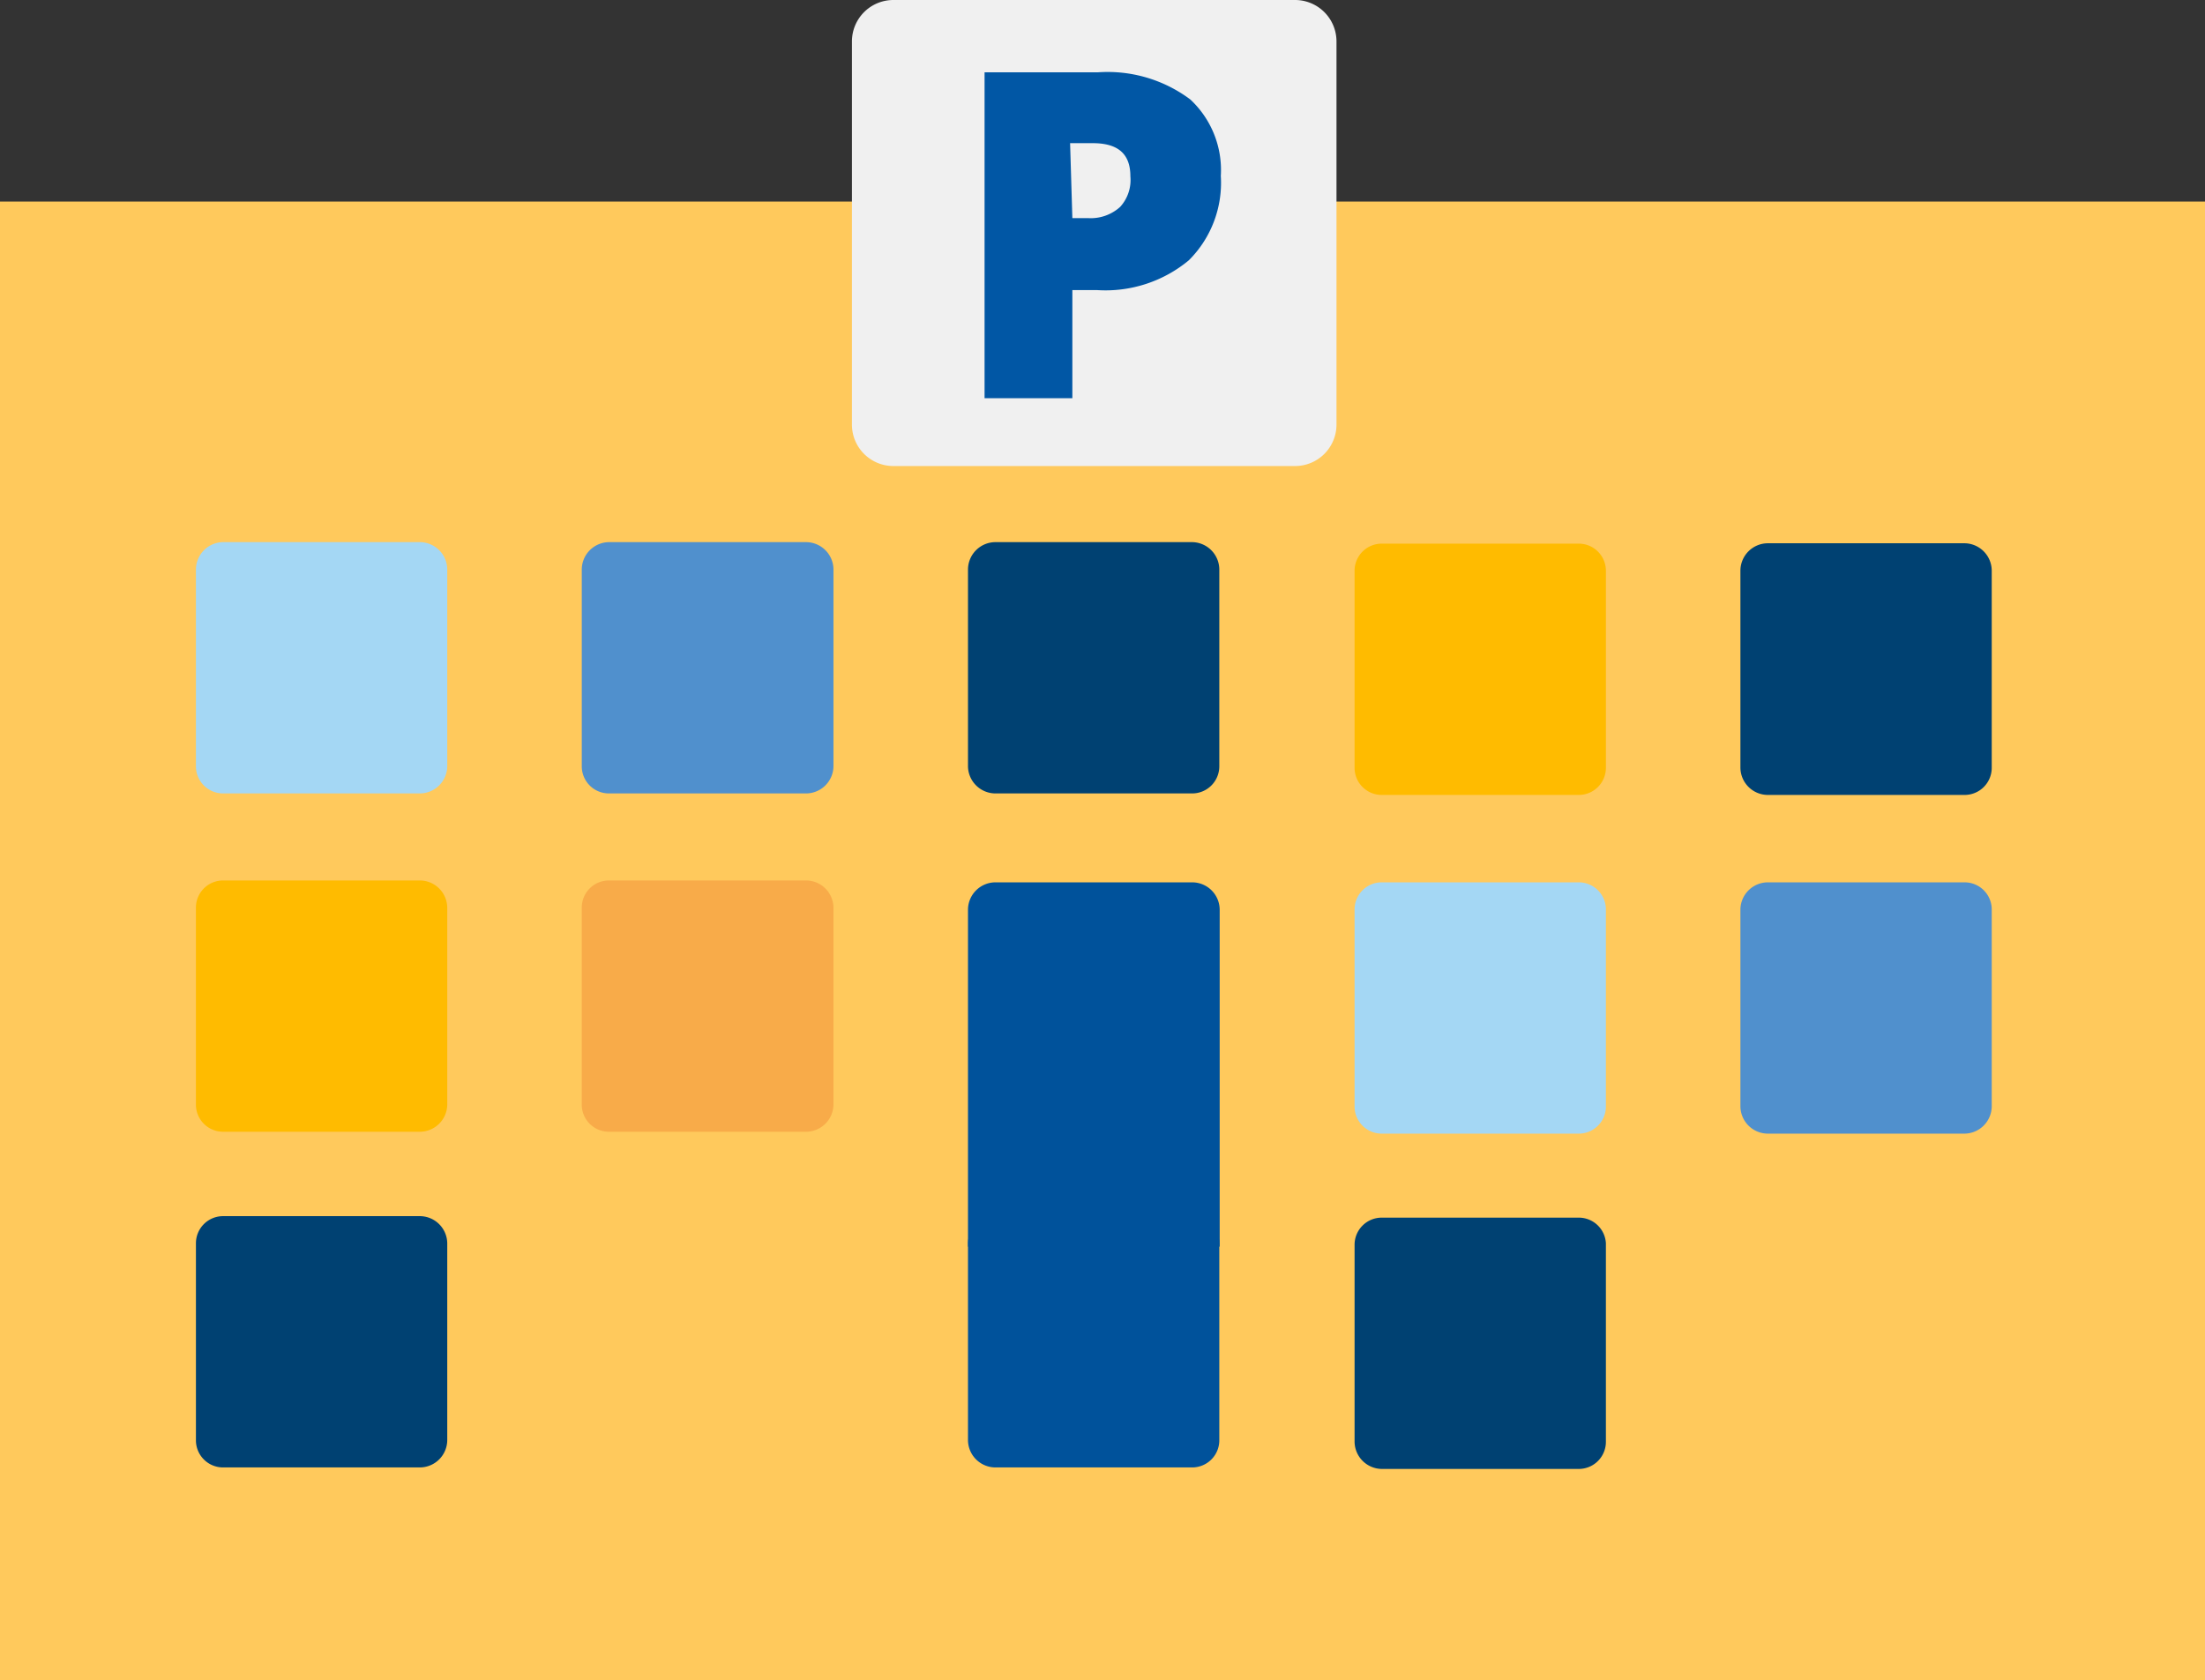 <svg xmlns="http://www.w3.org/2000/svg" viewBox="0 0 58.52 44.6"><rect x="0" y="0" width="58.52" height="44.6" fill="#333333" stroke="none"/><defs><style>.cls-1{fill:#ffc95c;}.cls-2{fill:#a4d7f4;}.cls-3{fill:#5090cd;}.cls-4{fill:#004172;}.cls-5{fill:#fb0;}.cls-6{fill:#f8ab49;}.cls-7{fill:#00529b;}.cls-8{fill:#f0f0f0;}.cls-9{fill:#0157a5;}</style></defs><title>postomat</title><g id="Слой_2" data-name="Слой 2"><g id="Layer_1" data-name="Layer 1"><rect class="cls-1" y="5.35" width="58.52" height="39.25"/><path class="cls-2" d="M11.14,14.39H5.92a.73.73,0,0,0-.72.73v5.22a.72.72,0,0,0,.72.72h5.22a.73.73,0,0,0,.73-.72V15.11A.73.73,0,0,0,11.14,14.39Z"/><path class="cls-3" d="M21.39,14.39H16.17a.73.73,0,0,0-.73.73v5.22a.72.72,0,0,0,.73.72h5.22a.73.73,0,0,0,.73-.72V15.11A.73.73,0,0,0,21.39,14.39Z"/><path class="cls-4" d="M31.64,14.39H26.42a.73.73,0,0,0-.73.73v5.22a.73.73,0,0,0,.73.72h5.22a.72.72,0,0,0,.72-.72V15.11A.73.73,0,0,0,31.64,14.39Z"/><path class="cls-5" d="M11.14,23.37H5.92a.72.72,0,0,0-.72.72v5.22a.72.72,0,0,0,.72.73h5.22a.73.73,0,0,0,.73-.73V24.1A.73.73,0,0,0,11.14,23.37Z"/><path class="cls-6" d="M21.39,23.37H16.17a.72.72,0,0,0-.73.72v5.22a.72.72,0,0,0,.73.73h5.22a.73.73,0,0,0,.73-.73V24.1A.73.73,0,0,0,21.39,23.37Z"/><path class="cls-4" d="M11.14,32.28H5.92a.72.72,0,0,0-.72.72v5.22a.72.72,0,0,0,.72.73h5.22a.73.73,0,0,0,.73-.73V33A.73.73,0,0,0,11.14,32.28Z"/><path class="cls-1" d="M21.39,32.28H16.17a.72.72,0,0,0-.73.72v5.22a.72.72,0,0,0,.73.73h5.22a.73.73,0,0,0,.73-.73V33A.73.73,0,0,0,21.39,32.28Z"/><path class="cls-7" d="M31.64,32.28H26.42a.73.73,0,0,0-.73.72v5.22a.73.73,0,0,0,.73.73h5.22a.72.72,0,0,0,.72-.73V33A.72.72,0,0,0,31.64,32.28Z"/><path class="cls-7" d="M31.64,23.42H26.42a.73.73,0,0,0-.73.72v8.95h6.68V24.14A.73.73,0,0,0,31.64,23.42Z"/><path class="cls-8" d="M23.71,12.37H34.36a1.1,1.1,0,0,0,1.11-1.1V1.1A1.1,1.1,0,0,0,34.36,0H23.71a1.1,1.1,0,0,0-1.1,1.1V11.26A1.1,1.1,0,0,0,23.71,12.37Z"/><path class="cls-9" d="M32.4,4.67a2.9,2.9,0,0,1-.85,2.24,3.46,3.46,0,0,1-2.43.79h-.66v2.87H26.13V1.92h3a3.66,3.66,0,0,1,2.46.72A2.56,2.56,0,0,1,32.4,4.67ZM28.46,5.79h.43a1.16,1.16,0,0,0,.84-.3A1.06,1.06,0,0,0,30,4.68c0-.59-.32-.88-1-.88h-.6Z"/><path class="cls-5" d="M41.9,14.43H36.67a.72.72,0,0,0-.72.73v5.22a.72.72,0,0,0,.72.72H41.9a.72.72,0,0,0,.72-.72V15.15A.72.72,0,0,0,41.9,14.43Z"/><path class="cls-2" d="M41.9,23.42H36.67a.72.72,0,0,0-.72.72v5.22a.72.72,0,0,0,.72.73H41.9a.72.72,0,0,0,.72-.73V24.14A.72.72,0,0,0,41.9,23.42Z"/><path class="cls-4" d="M41.9,32.32H36.67a.72.72,0,0,0-.72.72v5.22a.73.73,0,0,0,.72.73H41.9a.72.72,0,0,0,.72-.73V33A.72.72,0,0,0,41.9,32.32Z"/><path class="cls-4" d="M52.15,14.42H46.92a.73.73,0,0,0-.73.73v5.22a.73.73,0,0,0,.73.73h5.22a.72.72,0,0,0,.72-.73V15.15A.73.73,0,0,0,52.15,14.42Z"/><path class="cls-3" d="M52.15,23.42H46.92a.73.73,0,0,0-.73.72v5.22a.73.73,0,0,0,.73.73h5.22a.73.73,0,0,0,.72-.73V24.14A.72.72,0,0,0,52.15,23.42Z"/><path class="cls-1" d="M52.15,32.32H46.92a.73.73,0,0,0-.73.72v5.22a.73.73,0,0,0,.73.73h5.22a.73.73,0,0,0,.72-.73V33A.72.72,0,0,0,52.15,32.32Z"/></g></g></svg>